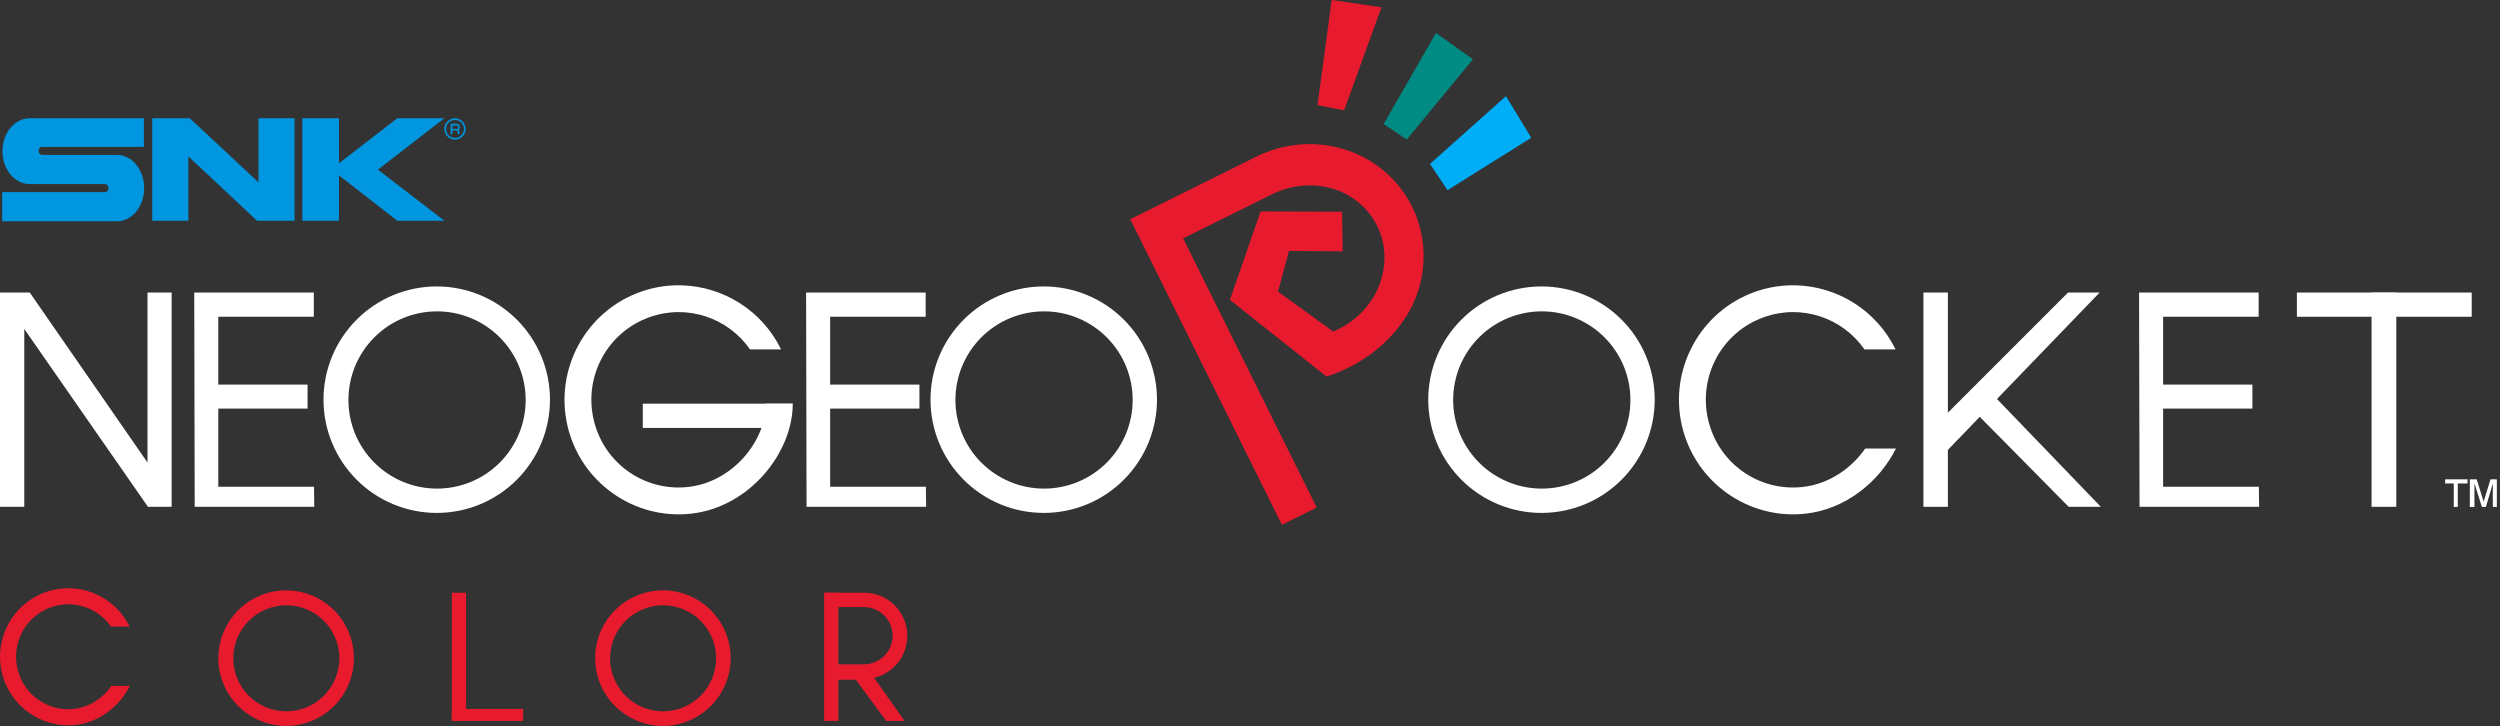 <svg width="561" height="163" viewBox="0 0 561 163" fill="none" xmlns="http://www.w3.org/2000/svg">
<rect x="0" y="0" width="561" height="163" fill="#333333" stroke="none"/>
<path d="M38.515 113.729H33.203L5.448 73.819V113.729H0V65.647H6.674L33.099 103.786V65.647H38.515V113.729Z" fill="white"/>
<path d="M70.525 113.729H43.691L43.588 65.647H70.421V71.081H48.985V86.299H69.019V91.693H48.985V109.222H70.464L70.525 113.729Z" fill="white"/>
<path d="M98.004 64.277C94.667 64.277 91.363 64.934 88.28 66.212C85.197 67.489 82.396 69.36 80.037 71.72C77.677 74.079 75.805 76.881 74.528 79.963C73.251 83.046 72.594 86.351 72.594 89.688C72.594 93.025 73.251 96.329 74.528 99.412C75.805 102.495 77.677 105.296 80.037 107.655C82.396 110.015 85.197 111.887 88.28 113.164C91.363 114.441 94.667 115.098 98.004 115.098C101.341 115.098 104.646 114.441 107.728 113.164C110.811 111.887 113.613 110.015 115.972 107.655C118.332 105.296 120.204 102.495 121.481 99.412C122.758 96.329 123.415 93.025 123.415 89.688C123.415 86.351 122.758 83.046 121.481 79.963C120.204 76.881 118.332 74.079 115.972 71.72C113.613 69.36 110.811 67.489 107.728 66.212C104.646 64.934 101.341 64.277 98.004 64.277ZM98.072 69.868C100.684 69.868 103.27 70.382 105.683 71.382C108.096 72.381 110.288 73.846 112.135 75.693C113.982 77.54 115.447 79.732 116.446 82.145C117.446 84.558 117.96 87.144 117.96 89.756C117.96 95.031 115.864 100.089 112.135 103.819C108.405 107.548 103.346 109.643 98.072 109.643C92.797 109.643 87.739 107.548 84.01 103.818C80.28 100.089 78.185 95.03 78.185 89.756C78.184 84.482 80.28 79.423 84.009 75.693C87.739 71.963 92.797 69.868 98.072 69.868V69.868Z" fill="white"/>
<path d="M234.216 64.277C230.879 64.277 227.574 64.934 224.491 66.212C221.409 67.489 218.607 69.36 216.248 71.72C213.888 74.079 212.016 76.88 210.739 79.963C209.462 83.046 208.805 86.351 208.805 89.688C208.805 93.025 209.462 96.329 210.739 99.412C212.016 102.495 213.888 105.296 216.248 107.655C218.607 110.015 221.409 111.887 224.491 113.164C227.574 114.441 230.879 115.098 234.216 115.098C237.553 115.098 240.857 114.441 243.94 113.164C247.023 111.887 249.824 110.015 252.183 107.655C254.543 105.296 256.415 102.495 257.692 99.412C258.969 96.329 259.626 93.025 259.626 89.688C259.626 86.351 258.969 83.046 257.692 79.963C256.415 76.88 254.543 74.079 252.183 71.72C249.824 69.36 247.023 67.489 243.94 66.212C240.857 64.934 237.553 64.277 234.216 64.277V64.277ZM234.283 69.868C236.895 69.868 239.481 70.382 241.894 71.382C244.307 72.381 246.499 73.846 248.346 75.693C250.193 77.54 251.658 79.732 252.657 82.145C253.657 84.558 254.171 87.144 254.171 89.756C254.171 95.031 252.076 100.089 248.346 103.819C244.616 107.548 239.558 109.643 234.283 109.643C229.009 109.643 223.95 107.548 220.221 103.818C216.491 100.089 214.396 95.03 214.396 89.756C214.396 84.482 216.491 79.423 220.221 75.693C223.95 71.963 229.009 69.868 234.283 69.868H234.283Z" fill="white"/>
<path d="M151.887 64.019C149.172 64.058 146.424 64.535 143.742 65.487C131.484 69.84 124.413 82.783 127.33 95.491C130.248 108.199 142.261 116.733 155.182 115.256C168.102 113.78 177.892 101.699 177.892 90.585H171.864C171.864 98.985 164.409 108.135 154.497 109.267C144.585 110.4 135.453 103.922 133.208 94.142C130.963 84.362 136.355 74.508 145.762 71.168C154.173 68.181 163.33 71.266 168.301 78.401H175.273C170.996 69.647 162.292 64.319 153.047 64.029C152.661 64.017 152.274 64.014 151.887 64.019V64.019Z" fill="white"/>
<path d="M177.892 90.585H144.242V96.027H173.714L177.892 90.585Z" fill="white"/>
<path d="M207.826 113.729H180.992L180.889 65.647H207.722V71.081H186.286V86.299H206.32V91.693H186.286V109.222H207.765L207.826 113.729Z" fill="white"/>
<path d="M345.909 64.277C342.572 64.277 339.268 64.934 336.185 66.212C333.102 67.489 330.301 69.36 327.941 71.72C325.581 74.079 323.71 76.88 322.433 79.963C321.156 83.046 320.498 86.351 320.498 89.688C320.498 93.025 321.156 96.329 322.433 99.412C323.71 102.495 325.581 105.296 327.941 107.655C330.301 110.015 333.102 111.887 336.185 113.164C339.268 114.441 342.572 115.098 345.909 115.098C349.246 115.098 352.55 114.441 355.633 113.164C358.716 111.887 361.517 110.015 363.877 107.655C366.236 105.296 368.108 102.495 369.385 99.412C370.662 96.329 371.319 93.025 371.319 89.688C371.319 86.351 370.662 83.046 369.385 79.963C368.108 76.88 366.236 74.079 363.877 71.72C361.517 69.36 358.716 67.489 355.633 66.212C352.55 64.934 349.246 64.277 345.909 64.277V64.277ZM345.976 69.868C348.588 69.868 351.174 70.382 353.587 71.382C356 72.381 358.193 73.846 360.039 75.693C361.886 77.54 363.351 79.732 364.351 82.145C365.35 84.558 365.865 87.144 365.864 89.756C365.864 95.031 363.769 100.089 360.039 103.819C356.309 107.548 351.251 109.643 345.976 109.643C340.702 109.643 335.644 107.548 331.914 103.818C328.185 100.089 326.089 95.03 326.089 89.756C326.089 84.482 328.184 79.423 331.914 75.693C335.643 71.963 340.702 69.868 345.976 69.868H345.976Z" fill="white"/>
<path d="M401.97 64.018V64.019C399.256 64.059 396.508 64.535 393.826 65.487C381.568 69.84 374.497 82.783 377.414 95.492C380.332 108.2 392.345 116.733 405.266 115.256C414.262 114.228 421.736 108.058 425.449 100.653H418.557C415.448 105.12 410.445 108.597 404.581 109.268C394.669 110.4 385.537 103.922 383.292 94.142C381.047 84.362 386.439 74.509 395.846 71.168C404.257 68.181 413.414 71.266 418.385 78.401H425.357C421.08 69.647 412.376 64.319 403.131 64.029C402.745 64.017 402.358 64.014 401.97 64.019V64.018Z" fill="white"/>
<path d="M506.945 113.729H480.112L480.008 65.647H506.842V71.081H485.406V86.299H505.44V91.693H485.406V109.222H506.884L506.945 113.729Z" fill="white"/>
<path d="M431.621 65.647H437.102V113.729H431.621V65.647Z" fill="white"/>
<path d="M464.208 113.729H471.427L446.5 87.849L442.006 91.254L464.208 113.729Z" fill="white"/>
<path d="M464.072 65.647H471.155L434.241 103.922L435.74 93.978L464.072 65.647Z" fill="white"/>
<path d="M515.423 65.647H554.652V71.081H515.423V65.647Z" fill="white"/>
<path d="M532.177 65.647H537.729V113.729H532.177V65.647Z" fill="white"/>
<path d="M275.994 67.291L282.876 47.453L301.151 47.508L301.307 56.402L289.246 56.305L286.782 65.435L299.166 74.393C305.269 71.886 309.625 66.432 310.521 60.176C311.416 53.921 308.708 47.865 303.462 44.391C298.216 40.917 291.297 40.689 285.385 43.623L265.497 53.492L295.469 113.889L287.66 117.764L253.631 49.193L281.938 35.145C291.211 30.544 302.245 31.659 310.128 37.995C318.011 44.331 321.276 54.708 318.468 64.506C315.661 74.304 306.938 81.576 297.663 84.497L275.994 67.291Z" fill="#E81A2E"/>
<path d="M298.829 0L295.65 23.597L301.622 24.753L310.001 1.637L298.829 0Z" fill="#E81A2E"/>
<path d="M322.233 7.416L310.483 27.835L315.684 31.303L330.517 13.291L322.233 7.416Z" fill="#008C84"/>
<path d="M337.933 21.575L320.885 36.792L324.834 42.668L343.615 30.917L337.933 21.575Z" fill="#00ADF7"/>
<path d="M15.085 132V132.001C13.461 132.024 11.816 132.309 10.212 132.879C2.877 135.484 -1.354 143.228 0.392 150.832C2.137 158.436 9.326 163.542 17.057 162.659C22.44 162.044 26.912 158.352 29.134 153.921H25.01C23.149 156.594 20.156 158.675 16.647 159.075C10.716 159.753 5.252 155.877 3.909 150.025C2.565 144.173 5.792 138.277 11.42 136.278C16.453 134.491 21.932 136.337 24.907 140.606H29.079C26.52 135.368 21.311 132.18 15.78 132.007C15.549 131.999 15.317 131.999 15.085 132.002V132Z" fill="#E81A2E"/>
<path d="M64.209 132.478C62.212 132.478 60.235 132.872 58.391 133.636C56.546 134.4 54.87 135.52 53.458 136.932C52.046 138.344 50.926 140.02 50.162 141.864C49.398 143.709 49.005 145.686 49.005 147.683C49.005 149.68 49.398 151.657 50.162 153.502C50.926 155.346 52.046 157.022 53.458 158.434C54.87 159.846 56.546 160.966 58.391 161.73C60.235 162.494 62.212 162.888 64.209 162.888C66.206 162.888 68.183 162.494 70.028 161.73C71.872 160.966 73.549 159.846 74.96 158.434C76.372 157.022 77.492 155.346 78.256 153.502C79.02 151.657 79.414 149.68 79.414 147.683C79.414 145.686 79.02 143.709 78.256 141.864C77.492 140.02 76.372 138.344 74.96 136.932C73.549 135.52 71.872 134.4 70.028 133.636C68.183 132.872 66.206 132.478 64.209 132.478V132.478ZM64.249 135.824C65.812 135.824 67.36 136.131 68.803 136.729C70.247 137.327 71.559 138.204 72.664 139.309C73.769 140.414 74.646 141.726 75.244 143.17C75.842 144.614 76.15 146.161 76.15 147.724C76.15 150.88 74.896 153.907 72.664 156.138C70.432 158.37 67.406 159.624 64.249 159.624C61.093 159.624 58.067 158.37 55.835 156.138C53.604 153.907 52.35 150.88 52.35 147.724C52.35 144.568 53.603 141.541 55.835 139.309C58.067 137.078 61.093 135.824 64.249 135.824V135.824Z" fill="#E81A2E"/>
<path d="M104.583 133.008H101.385V161.778H104.583V133.008Z" fill="#E81A2E"/>
<path d="M117.404 159.082H101.385V161.778H117.404V159.082Z" fill="#E81A2E"/>
<path d="M148.757 132.478C146.76 132.478 144.783 132.872 142.939 133.636C141.094 134.4 139.418 135.52 138.006 136.932C136.594 138.344 135.474 140.02 134.71 141.864C133.946 143.709 133.553 145.686 133.553 147.683C133.553 149.68 133.946 151.657 134.71 153.502C135.474 155.346 136.594 157.022 138.006 158.434C139.418 159.846 141.094 160.966 142.939 161.73C144.783 162.494 146.76 162.888 148.757 162.888C150.754 162.888 152.731 162.494 154.576 161.73C156.42 160.966 158.096 159.846 159.508 158.434C160.92 157.022 162.04 155.346 162.804 153.502C163.568 151.657 163.962 149.68 163.962 147.683C163.962 145.686 163.568 143.709 162.804 141.864C162.04 140.02 160.92 138.344 159.508 136.932C158.096 135.52 156.42 134.4 154.576 133.636C152.731 132.872 150.754 132.478 148.757 132.478ZM148.797 135.824C150.36 135.824 151.908 136.131 153.352 136.729C154.795 137.327 156.107 138.204 157.212 139.309C158.317 140.414 159.194 141.726 159.792 143.17C160.39 144.614 160.698 146.161 160.698 147.724C160.698 150.88 159.444 153.907 157.212 156.138C154.98 158.37 151.953 159.624 148.797 159.624C145.641 159.624 142.615 158.37 140.383 156.138C138.152 153.907 136.898 150.88 136.898 147.724C136.898 144.568 138.151 141.541 140.383 139.309C142.615 137.078 145.641 135.824 148.797 135.824V135.824Z" fill="#E81A2E"/>
<path d="M184.936 133.008H188.134V161.778H184.936V133.008Z" fill="#E81A2E"/>
<path d="M196.159 152.101C200.935 150.966 204.105 146.435 203.533 141.559C202.962 136.683 198.83 133.008 193.921 133.008H184.936L186.725 136.226H193.878C196.173 136.226 198.293 137.45 199.441 139.438C200.588 141.425 200.588 143.874 199.441 145.861C198.293 147.849 196.173 149.073 193.878 149.073H186.784L186.665 152.535H192.064L198.856 161.778H202.993L196.159 152.101Z" fill="#E81A2E"/>
<path fill-rule="evenodd" clip-rule="evenodd" d="M554.231 107.567V113.753H555.262V108.488L556.938 113.753H557.84L559.387 108.488V113.753H560.289V107.567H558.871L557.325 112.569L555.778 107.567H554.231ZM550.623 108.489V113.753H551.525V108.489H553.716V107.567H548.69V108.489H550.623Z" fill="white"/>
<path d="M0.558 33.922C0.558 38.002 3.278 41.305 6.645 41.305H23.547C23.936 41.305 24.324 41.693 24.324 42.211C24.324 42.729 24 43.118 23.547 43.118H0.493V49.658H26.267C29.634 49.658 32.354 46.291 32.354 42.211C32.354 38.132 29.634 34.764 26.267 34.764H9.43C9.041 34.764 8.653 34.376 8.653 33.858C8.653 33.34 8.977 32.951 9.43 32.951H32.289V26.54H6.646C3.279 26.54 0.559 29.843 0.559 33.922H0.558Z" fill="#0097E0"/>
<path d="M34.168 26.54V49.529H42.263V35.088L57.675 49.529H66.094V26.54H57.999V40.916L42.586 26.54H34.168Z" fill="#0097E0"/>
<path d="M76.066 36.642V26.54H67.842V49.529H76.066V39.362L89.148 49.529H99.703L84.809 38.067L99.703 26.54H89.148L76.066 36.642Z" fill="#0097E0"/>
<path fill-rule="evenodd" clip-rule="evenodd" d="M102.097 26.54C102.744 26.54 103.326 26.799 103.781 27.252H103.781C104.235 27.705 104.428 28.224 104.493 28.936C104.493 29.583 104.235 30.166 103.781 30.619C103.328 31.073 102.745 31.332 102.097 31.332C101.45 31.332 100.867 31.073 100.413 30.619C99.96 30.166 99.701 29.583 99.701 28.936C99.701 28.288 99.96 27.705 100.413 27.252C100.868 26.799 101.45 26.54 102.097 26.54ZM102.097 30.944C102.68 30.944 103.133 30.749 103.522 30.361C103.91 29.972 104.104 29.454 104.104 28.936C104.104 28.418 103.91 27.9 103.522 27.511C103.133 27.123 102.68 26.929 102.097 26.929C101.579 26.929 101.061 27.123 100.672 27.511C100.284 27.9 100.089 28.353 100.089 28.936C100.089 29.454 100.284 29.972 100.672 30.361C101.061 30.749 101.514 30.944 102.097 30.944Z" fill="#0096DF"/>
<path fill-rule="evenodd" clip-rule="evenodd" d="M103.199 28.483V28.547L103.199 28.547C103.199 28.806 103.069 29 102.875 29.065C102.893 29.101 102.915 29.137 102.939 29.173C103.001 29.271 103.069 29.378 103.069 29.519L103.134 30.101H102.745L102.68 29.519C102.68 29.389 102.551 29.26 102.357 29.26H101.515V30.166H101.126V27.77H102.486C102.875 27.77 103.199 28.094 103.199 28.483ZM102.486 28.159H101.515V28.159V28.936H102.486C102.68 28.936 102.81 28.806 102.81 28.612V28.482C102.81 28.288 102.68 28.159 102.486 28.159Z" fill="#0096DF"/>
</svg>

